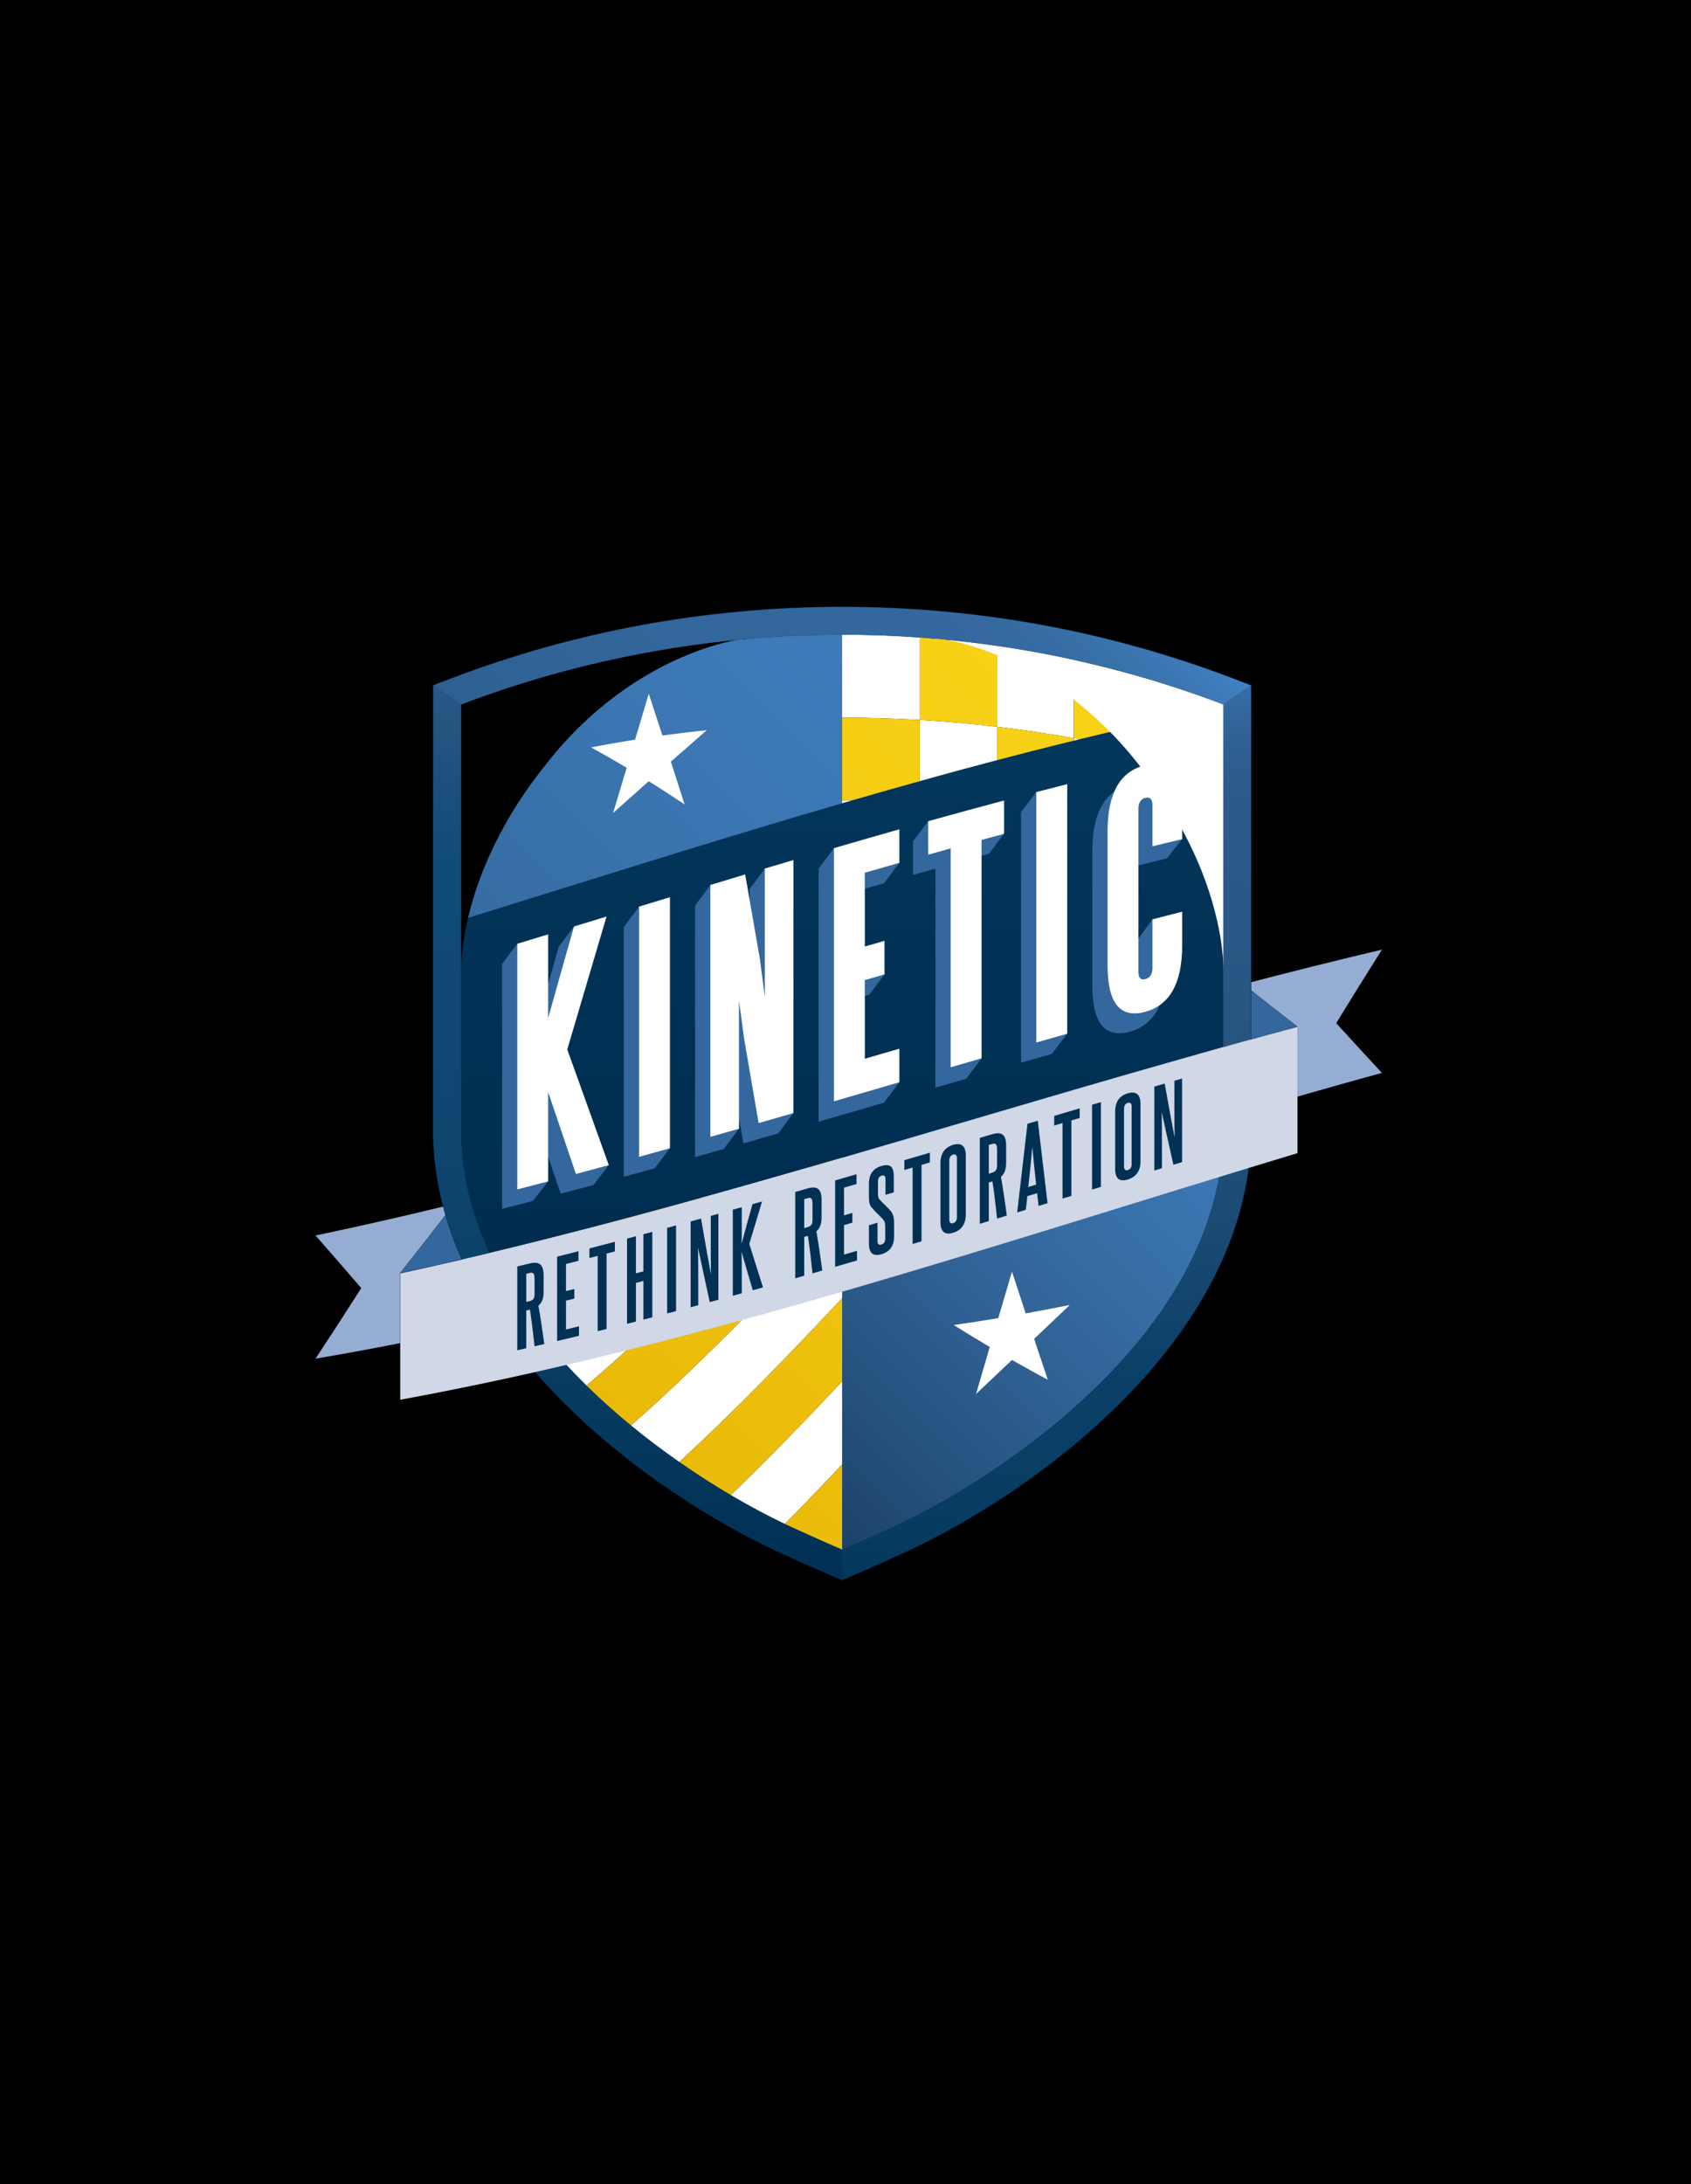 <?xml version="1.0" encoding="utf-8"?>
<!-- Generator: Adobe Illustrator 15.0.0, SVG Export Plug-In . SVG Version: 6.00 Build 0)  -->
<!DOCTYPE svg PUBLIC "-//W3C//DTD SVG 1.1//EN" "http://www.w3.org/Graphics/SVG/1.1/DTD/svg11.dtd">
<svg version="1.1" id="Your_Design" xmlns="http://www.w3.org/2000/svg" xmlns:xlink="http://www.w3.org/1999/xlink" x="0px"
	 y="0px" width="311.811px" height="402.52px" viewBox="0 0 311.811 402.52" enable-background="new 0 0 311.811 402.52"
	 xml:space="preserve">
<rect width="311.812" height="402.52"/>
<g>
	<g>
		<path fill="#95ADD2" d="M254.816,197.719c-2.809-3.013-5.619-6.071-8.428-9.169c2.809-4.58,5.619-9.095,8.428-13.535
			c-8.506,1.996-17.024,4.129-25.547,6.367c3.321,2.632,6.645,5.239,9.962,7.806c0,4.304,0,8.605,0,12.906
			C244.434,200.604,249.625,199.143,254.816,197.719z"/>
		<path fill="#34679D" d="M239.231,189.205c-4.773,1.281-9.554,2.592-14.332,3.925c0-5.076,0-10.158,0-15.233
			C229.678,181.725,234.458,185.501,239.231,189.205z"/>
		<path fill="#95ADD2" d="M58.184,250.385c2.807-4.256,5.618-8.594,8.428-13.004c-2.81-3.268-5.621-6.498-8.428-9.697
			c8.506-1.779,17.022-3.73,25.545-5.812c-3.321,4.313-6.643,8.569-9.962,12.747c0,4.301,0,8.605,0,12.906
			C68.568,248.551,63.374,249.508,58.184,250.385z"/>
		<path fill="#34679D" d="M73.767,234.637c4.775-1.035,9.554-2.119,14.334-3.248c0-5.081,0-10.162,0-15.237
			C83.32,222.448,78.542,228.62,73.767,234.637z"/>
	</g>
	<path fill="#003053" stroke="#003053" stroke-width="0.142" stroke-miterlimit="10" d="M153.29,290.286
		c0,0-3.878-1.641-9.662-4.303c-23.978-11.035-64.386-40.06-63.728-78.834v-80.836l3.284-1.253
		c22.979-8.754,47.238-13.194,72.101-13.194c24.864,0,49.121,4.439,72.098,13.194l3.286,1.253v80.924
		c0.656,38.687-39.746,67.711-63.729,78.746c-5.785,2.662-9.661,4.303-9.661,4.303l-1.993,0.849L153.29,290.286z M155.284,116.969
		c-23.89,0-47.78,4.287-70.279,12.862c0,21.303,0,42.607,0,63.913c0,0.212,0,0.493,0,0.746c0,3.583,0,10.672,0,12.745
		c-0.643,37.742,41.403,65.21,60.756,74.114c5.701,2.619,9.523,4.242,9.523,4.242s3.822-1.623,9.522-4.242
		c19.355-8.904,61.398-36.374,60.759-74.114c0-2.073,0-9.159,0-12.745c0-0.253,0-0.534,0-0.746c0-21.305,0-42.61,0-63.913
		C203.064,121.256,179.176,116.969,155.284,116.969z"/>
	<linearGradient id="SVGID_1_" gradientUnits="userSpaceOnUse" x1="136.458" y1="266.765" x2="217.148" y2="186.075">
		<stop  offset="0" style="stop-color:#1C426A"/>
		<stop  offset="0.288" style="stop-color:#2A5887"/>
		<stop  offset="0.611" style="stop-color:#366CA3"/>
		<stop  offset="0.859" style="stop-color:#3C77B4"/>
		<stop  offset="1" style="stop-color:#3E7BBA"/>
	</linearGradient>
	<path fill="url(#SVGID_1_)" d="M155.284,193.371c0,30.317,0,61.905,0,92.22c0,0,3.822-1.623,9.522-4.242
		c19.327-8.896,61.279-36.3,60.755-73.958c0-2.875,0-9.88,0-12.901C203.064,193.745,179.176,193.371,155.284,193.371z"/>
	<linearGradient id="SVGID_2_" gradientUnits="userSpaceOnUse" x1="86.131" y1="195.616" x2="160.031" y2="121.716">
		<stop  offset="0" style="stop-color:#34679D"/>
		<stop  offset="0.172" style="stop-color:#366CA3"/>
		<stop  offset="0.699" style="stop-color:#3C77B4"/>
		<stop  offset="1" style="stop-color:#3E7BBA"/>
	</linearGradient>
	<path fill="url(#SVGID_2_)" d="M85.005,194.489c22.499-0.744,46.389-1.118,70.279-1.118c0-25.468,0-50.935,0-76.402
		c-23.89,0-47.78,4.287-70.279,12.862C85.005,151.384,85.005,172.937,85.005,194.489z"/>
	<path fill="#FFFFFF" d="M155.284,178.092c4.78,0,9.558,0.045,14.324,0.137c0,5.062,0,10.125,0,15.189
		c-4.767-0.031-9.544-0.048-14.324-0.048C155.284,188.278,155.284,183.184,155.284,178.092z M183.861,193.551
		c4.732,0.059,9.446,0.137,14.125,0.224c0-4.81,0-9.624,0-14.436c-4.679-0.277-9.393-0.509-14.125-0.695
		C183.861,183.615,183.861,188.583,183.861,193.551z M211.91,194.088c4.601,0.119,9.152,0.253,13.655,0.401c0-4.31,0-8.619,0-12.934
		c-4.503-0.458-9.055-0.878-13.655-1.244C211.91,184.899,211.91,189.497,211.91,194.088z M169.608,178.229
		c4.768,0.094,9.523,0.231,14.26,0.417c0-4.971,0-9.938,0-14.907c-4.736-0.31-9.492-0.543-14.26-0.698
		C169.608,168.103,169.608,173.167,169.608,178.229z M197.986,179.339c4.675,0.277,9.321,0.601,13.924,0.973
		c0-4.594,0-9.188,0-13.781c-4.603-0.62-9.249-1.162-13.924-1.629C197.986,169.713,197.986,174.524,197.986,179.339z
		 M155.284,162.81c4.78,0,9.558,0.08,14.324,0.235c0-5.063,0-10.124,0-15.19c-4.767-0.217-9.544-0.326-14.324-0.326
		C155.284,152.622,155.284,157.714,155.284,162.81z M183.861,163.743c4.732,0.31,9.446,0.695,14.125,1.162c0-4.812,0-9.623,0-14.438
		c-4.679-0.649-9.393-1.194-14.125-1.632C183.861,153.804,183.861,158.773,183.861,163.743z M211.91,166.534
		c4.601,0.622,9.152,1.318,13.655,2.094c0-4.313,0-8.622,0-12.934c-4.503-1.09-9.055-2.066-13.655-2.938
		C211.91,157.349,211.91,161.939,211.91,166.534z M169.608,147.855c4.768,0.22,9.523,0.547,14.26,0.983c0-4.968,0-9.938,0-14.907
		c-4.736-0.562-9.492-0.981-14.26-1.262C169.608,137.731,169.608,142.794,169.608,147.855z M197.986,150.468
		c4.675,0.653,9.321,1.417,13.924,2.289c0-4.593,0-9.187,0-13.78c-4.603-1.121-9.249-2.104-13.924-2.946
		C197.986,140.842,197.986,145.657,197.986,150.468z M155.284,132.25c4.78,0,9.558,0.145,14.324,0.423c0-5.064,0-10.125,0-15.188
		c-4.767-0.343-9.544-0.516-14.324-0.516C155.284,122.062,155.284,127.156,155.284,132.25z M183.861,133.934
		c4.732,0.563,9.446,1.26,14.125,2.101c0-4.808,0-9.623,0-14.434c-4.679-1.032-9.393-1.887-14.125-2.572
		C183.861,123.998,183.861,128.964,183.861,133.934z M211.91,138.98c4.601,1.121,9.152,2.381,13.655,3.785c0-4.312,0-8.62,0-12.934
		c-4.503-1.716-9.055-3.258-13.655-4.629C211.91,129.792,211.91,134.388,211.91,138.98z"/>
	<path fill="#FFFFFF" d="M112.48,193.778c-4.679,0.09-9.331,0.194-13.936,0.313c-4.56,4.669-9.079,9.105-13.54,13.218
		c-0.013,0.766,0.016,1.519,0.039,2.272c0.015,0.458,0.015,0.924,0.039,1.374c0.059,1.006,0.147,2.006,0.263,2.996
		c0.039,0.328,0.09,0.65,0.136,0.977c0.111,0.803,0.227,1.601,0.372,2.386c0.033,0.177,0.065,0.347,0.098,0.519
		c0.09,0.456,0.203,0.898,0.302,1.355C94.828,211.77,103.596,203.089,112.48,193.778z"/>
	<path fill="#FFFFFF" d="M140.909,193.419c-4.777,0.031-9.538,0.076-14.277,0.132c-12.567,13.344-24.972,25.904-37.012,35.928
		c1.397,3.225,3.065,6.332,4.953,9.322C109.632,226.427,125.209,210.187,140.909,193.419z"/>
	<path fill="#FFFFFF" d="M155.284,208.65c0-5.096,0-10.188,0-15.279c-0.013,0-0.029,0-0.039,0
		c-18.357,19.568-36.708,39.342-54.429,54.024c2.301,2.788,4.767,5.441,7.325,7.954C123.583,242.244,139.434,225.545,155.284,208.65
		z"/>
	<path fill="#FFFFFF" d="M155.284,239.25c0-5.102,0-10.197,0-15.299c-13.057,13.915-26.108,27.456-38.939,38.746
		c2.962,2.432,5.956,4.685,8.903,6.736C135.19,260.302,145.237,249.958,155.284,239.25z"/>
	<path fill="#FFFFFF" d="M155.284,269.872c0-5.102,0-10.204,0-15.306c-6.858,7.312-13.712,14.385-20.538,20.962
		c3.613,2.129,6.965,3.895,9.881,5.281c0.035,0.016,0.07,0.031,0.104,0.046C148.243,277.296,151.766,273.622,155.284,269.872z"/>
	<linearGradient id="SVGID_3_" gradientUnits="userSpaceOnUse" x1="106.488" y1="253.697" x2="223.446" y2="136.739">
		<stop  offset="0" style="stop-color:#EABA09"/>
		<stop  offset="0.484" style="stop-color:#F2C911"/>
		<stop  offset="1" style="stop-color:#F8D418"/>
	</linearGradient>
	<path fill="url(#SVGID_3_)" d="M169.608,178.229c4.768,0.094,9.523,0.231,14.26,0.417c0,4.968,0,9.938,0,14.904
		c-4.736-0.059-9.492-0.104-14.26-0.132C169.608,188.351,169.608,183.292,169.608,178.229z M197.986,193.774
		c4.675,0.09,9.321,0.194,13.924,0.313c0-4.591,0-9.188,0-13.776c-4.603-0.372-9.249-0.695-13.924-0.973
		C197.986,184.15,197.986,188.965,197.986,193.774z M155.284,178.092c4.78,0,9.558,0.045,14.324,0.137c0-5.063,0-10.127,0-15.188
		c-4.767-0.155-9.544-0.235-14.324-0.235C155.284,167.903,155.284,172.997,155.284,178.092z M183.861,178.644
		c4.732,0.187,9.446,0.418,14.125,0.695c0-4.814,0-9.626,0-14.437c-4.679-0.467-9.393-0.855-14.125-1.162
		C183.861,168.706,183.861,173.677,183.861,178.644z M211.91,180.312c4.601,0.366,9.152,0.785,13.655,1.244
		c0-4.309,0-8.619,0-12.929c-4.503-0.778-9.055-1.475-13.655-2.095C211.91,171.123,211.91,175.718,211.91,180.312z M169.608,163.045
		c4.768,0.151,9.523,0.388,14.26,0.698c0-4.968,0-9.939,0-14.905c-4.736-0.436-9.492-0.763-14.26-0.983
		C169.608,152.919,169.608,157.982,169.608,163.045z M197.986,164.905c4.675,0.465,9.321,1.009,13.924,1.629
		c0-4.595,0-9.186,0-13.778c-4.603-0.872-9.249-1.635-13.924-2.289C197.986,155.283,197.986,160.094,197.986,164.905z
		 M155.284,147.529c4.78,0,9.558,0.109,14.324,0.326c0-5.061,0-10.124,0-15.186c-4.767-0.281-9.544-0.421-14.324-0.421
		C155.284,137.341,155.284,142.435,155.284,147.529z M183.861,148.836c4.732,0.438,9.446,0.982,14.125,1.632
		c0-4.811,0-9.625,0-14.437c-4.679-0.837-9.393-1.541-14.125-2.1C183.861,138.897,183.861,143.865,183.861,148.836z M211.91,152.756
		c4.601,0.872,9.152,1.847,13.655,2.938c0-4.312,0-8.621,0-12.932c-4.503-1.404-9.055-2.664-13.655-3.785
		C211.91,143.569,211.91,148.164,211.91,152.756z M169.608,132.672c4.768,0.281,9.523,0.698,14.26,1.261c0-4.969,0-9.936,0-14.905
		c-4.736-0.686-9.492-1.201-14.26-1.544C169.608,122.547,169.608,127.608,169.608,132.672z M197.986,136.034
		c4.675,0.845,9.321,1.821,13.924,2.946c0-4.592,0-9.188,0-13.778c-4.603-1.373-9.249-2.574-13.924-3.602
		C197.986,126.412,197.986,131.226,197.986,136.034z M85.005,207.312c0,0,0,0,0-0.004c0-0.023,0-0.049,0-0.074
		C85.005,207.257,85.005,207.289,85.005,207.312z M98.544,194.091c-4.56,0.116-9.079,0.25-13.54,0.398c0,3.583,0,10.672,0,12.745
		c0,0.025,0,0.051,0,0.074C89.465,203.196,93.984,198.76,98.544,194.091z M126.632,193.551c-4.746,0.062-9.463,0.137-14.151,0.227
		c-8.885,9.311-17.652,17.992-26.227,25.41c0.089,0.395,0.171,0.803,0.269,1.199c0.1,0.42,0.222,0.83,0.33,1.245
		c0.731,2.687,1.663,5.303,2.768,7.847C101.66,219.455,114.065,206.895,126.632,193.551z M155.245,193.371
		c-4.785,0-9.563,0.017-14.336,0.048c-15.7,16.768-31.277,33.008-46.336,45.382c1.887,2.986,3.987,5.855,6.243,8.595
		C118.537,232.713,136.888,212.939,155.245,193.371z M155.284,223.951c0-5.1,0-10.202,0-15.301
		c-15.851,16.895-31.701,33.594-47.144,46.699c2.654,2.608,5.415,5.057,8.204,7.348
		C129.176,251.414,142.228,237.864,155.284,223.951z M155.284,254.566c0-5.104,0-10.213,0-15.316
		c-10.047,10.708-20.094,21.052-30.036,30.184c3.267,2.277,6.466,4.31,9.498,6.095C141.572,268.955,148.426,261.879,155.284,254.566
		z M144.731,280.855l0.003,0.007c0.343,0.161,0.695,0.333,1.026,0.486c5.701,2.619,9.523,4.242,9.523,4.242
		c0-4.813,0-10.899,0-15.719C151.766,273.622,148.243,277.296,144.731,280.855z"/>
	<linearGradient id="SVGID_4_" gradientUnits="userSpaceOnUse" x1="155.283" y1="328.111" x2="155.283" y2="59.953">
		<stop  offset="0" style="stop-color:#002141"/>
		<stop  offset="0.281" style="stop-color:#002B4C"/>
		<stop  offset="0.503" style="stop-color:#003053"/>
		<stop  offset="0.697" style="stop-color:#03365B"/>
		<stop  offset="0.853" style="stop-color:#05395E"/>
		<stop  offset="0.897" style="stop-color:#063A60"/>
		<stop  offset="0.942" style="stop-color:#093E65"/>
		<stop  offset="0.987" style="stop-color:#0D446D"/>
		<stop  offset="1" style="stop-color:#0E4670"/>
	</linearGradient>
	<path fill="url(#SVGID_4_)" d="M85.005,169.557c-0.02,0.005-0.039,0.01-0.056,0.015c0,20.653,0,41.304,0,61.952
		c0.095,0.216,0.197,0.426,0.294,0.642c1.673-0.395,3.346-0.827,5.023-1.23c45.061-10.84,90.306-25.463,135.349-37.968
		c0-20.887,0-41.776,0-62.663C178.818,139.726,131.802,155.041,85.005,169.557z"/>
	<g>
		<g>
			<path fill="#34679D" d="M112.25,214.722c-2.552-7.142-5.105-14.254-7.654-21.317c2.412-8.115,4.825-16.283,7.24-24.491
				c-2.003,0.612-4,1.221-6,1.833c-0.934,1.249-1.871,2.496-2.811,3.736c-0.646,2.308-1.299,4.609-1.952,6.91
				c0-3.068,0-6.128,0-9.192c-1.894,0.578-3.792,1.154-5.689,1.729c-0.934,1.235-1.871,2.473-2.801,3.705
				c0,15.042,0,30.088,0,45.131c1.893-0.477,3.79-0.96,5.683-1.449c0.937-1.194,1.874-2.396,2.808-3.601c0-1.518,0-3.035,0-4.553
				c0.773,2.27,1.542,4.547,2.314,6.824c2.017-0.528,4.036-1.066,6.053-1.605C110.38,217.163,111.316,215.944,112.25,214.722z"/>
			<path fill="#34679D" d="M123.526,211.611c0-15.423,0-30.839,0-46.262c-1.895,0.578-3.792,1.152-5.688,1.733
				c-0.94,1.257-1.875,2.51-2.811,3.764c0,15.341,0,30.685,0,46.027c1.896-0.518,3.793-1.038,5.689-1.563
				C121.654,214.079,122.591,212.848,123.526,211.611z"/>
			<path fill="#34679D" d="M128.171,166.867c0,15.455,0,30.911,0,46.369c1.761-0.496,3.522-0.992,5.283-1.49
				c0.937-1.244,1.874-2.492,2.807-3.735c0-0.676,0-1.351,0-2.026c0.274,1.576,0.545,3.152,0.813,4.729
				c2.141-0.609,4.282-1.224,6.424-1.839c0.933-1.251,1.873-2.502,2.809-3.753c0-15.542,0-31.08,0-46.622
				c-1.758,0.521-3.52,1.042-5.28,1.568c-0.935,1.26-1.874,2.523-2.809,3.783c0,0.653,0,1.309,0,1.962
				c-0.272-1.55-0.544-3.105-0.814-4.654c-2.143,0.641-4.282,1.283-6.419,1.932C130.044,164.349,129.109,165.608,128.171,166.867z"
				/>
			<path fill="#34679D" d="M150.953,160.078c0,15.547,0,31.095,0,46.644c4.024-1.167,8.044-2.341,12.063-3.513
				c0.94-1.256,1.877-2.51,2.815-3.767c0-2.056,0-4.117,0-6.174c-2.123,0.615-4.252,1.235-6.373,1.853c0-3.852,0-7.704,0-11.555
				c0.271-0.082,0.543-0.158,0.817-0.238c0.937-1.25,1.875-2.505,2.809-3.757c0-2.06,0-4.12,0-6.179
				c-1.209,0.35-2.415,0.699-3.626,1.048c0-3.553,0-7.103,0-10.655c1.185-0.343,2.375-0.684,3.558-1.023
				c0.94-1.253,1.877-2.5,2.815-3.75c0-2.06,0-4.115,0-6.176c-4.023,1.143-8.046,2.298-12.065,3.473
				C152.829,157.564,151.89,158.821,150.953,160.078z"/>
			<path fill="#34679D" d="M168.347,155.067c0,2.058,0,4.116,0,6.172c1.38-0.39,2.762-0.78,4.143-1.168c0,13.458,0,26.912,0,40.37
				c1.899-0.552,3.796-1.106,5.696-1.658c0.935-1.252,1.873-2.503,2.81-3.749c0-12.441,0-24.877,0-37.32
				c0.446-0.118,0.89-0.238,1.337-0.359c0.934-1.234,1.872-2.463,2.806-3.688c0-2.043,0-4.09,0-6.137
				c-4.656,1.239-9.319,2.51-13.981,3.808C170.219,152.582,169.284,153.823,168.347,155.067z"/>
			<path fill="#34679D" d="M188.281,149.623c0,15.41,0,30.818,0,46.229c1.897-0.545,3.793-1.093,5.692-1.639
				c0.937-1.239,1.873-2.476,2.812-3.711c0-15.328,0-30.656,0-45.982c-1.901,0.475-3.798,0.961-5.697,1.451
				C190.154,147.181,189.215,148.402,188.281,149.623z"/>
			<path fill="#34679D" d="M217.979,154.643c0-1.593,0-3.188,0-4.783c0.007-6.912-2.251-9.885-6.767-8.841
				c-2.664,0.617-4.539,2.246-5.68,4.818c-2.73,1.919-4.116,5.575-4.112,10.965c0,8.244,0,16.492,0,24.734
				c0,7.041,2.328,9.887,6.984,8.578c2.567-0.723,4.378-2.393,5.487-4.942c2.716-1.957,4.087-5.585,4.087-10.951
				c0-2.069,0-4.132,0-6.198c-1.825,0.462-3.651,0.93-5.476,1.407c-0.862,1.173-1.726,2.358-2.584,3.543c0-4.497,0-8.993,0-13.487
				c1.753-0.442,3.503-0.878,5.256-1.308C216.112,156.996,217.046,155.818,217.979,154.643z"/>
		</g>
		<g>
			<path fill="#FFFFFF" d="M95.385,219.197c0-15.09,0-30.18,0-45.269c1.898-0.574,3.796-1.15,5.689-1.729c0,5.135,0,10.272,0,15.41
				c1.588-5.6,3.176-11.222,4.762-16.864c1.999-0.612,3.997-1.221,6-1.833c-2.416,8.206-4.828,16.376-7.24,24.491
				c2.549,7.063,5.102,14.176,7.654,21.317c-2.017,0.549-4.034,1.094-6.055,1.634c-1.707-5.051-3.411-10.084-5.121-15.092
				c0,5.484,0,10.968,0,16.451C99.181,218.215,97.283,218.707,95.385,219.197z"/>
			<path fill="#FFFFFF" d="M117.838,213.192c0-15.372,0-30.743,0-46.11c1.895-0.581,3.793-1.158,5.688-1.733
				c0,15.423,0,30.839,0,46.262C121.631,212.143,119.733,212.669,117.838,213.192z"/>
			<path fill="#FFFFFF" d="M137.194,191.318c-0.309-2.321-0.62-4.639-0.934-6.959c0,7.886,0,15.767,0,23.651
				c-1.758,0.499-3.519,1.004-5.276,1.501c-0.001-15.473-0.001-30.95,0-46.421c2.137-0.649,4.276-1.291,6.419-1.932
				c0.914,5.232,1.831,10.476,2.745,15.723c0.292,2.269,0.586,4.539,0.878,6.812c0-7.876,0-15.749,0-23.625
				c1.761-0.526,3.522-1.048,5.28-1.568c0,15.542,0,31.079,0,46.622c-2.141,0.619-4.281,1.234-6.42,1.849
				C138.99,201.747,138.092,196.529,137.194,191.318z"/>
			<path fill="#FFFFFF" d="M159.459,180.619c0,4.833,0,9.665,0,14.502c2.121-0.617,4.25-1.237,6.373-1.853c0,2.057,0,4.118,0,6.174
				c-4.023,1.174-8.046,2.344-12.065,3.516c0-15.552,0-31.099,0-46.65c4.02-1.175,8.042-2.334,12.065-3.473c0,2.061,0,4.116,0,6.176
				c-2.123,0.604-4.252,1.214-6.373,1.825c0,4.535,0,9.069,0,13.604c1.211-0.349,2.417-0.698,3.626-1.048c0,2.06,0,4.12,0,6.179
				C161.876,179.92,160.67,180.27,159.459,180.619z"/>
			<path fill="#FFFFFF" d="M171.156,151.338c4.662-1.297,9.325-2.569,13.981-3.808c0,2.047,0,4.093,0,6.137
				c-1.379,0.369-2.76,0.744-4.143,1.12c0,13.416,0,26.834,0,40.248c-1.899,0.549-3.796,1.104-5.697,1.653
				c0-13.444,0-26.891,0-40.337c-1.379,0.383-2.76,0.77-4.142,1.159C171.156,155.452,171.156,153.395,171.156,151.338z"/>
			<path fill="#FFFFFF" d="M191.088,192.125c0-15.38,0-30.768,0-46.154c1.899-0.49,3.796-0.976,5.697-1.451
				c0,15.326,0,30.654,0,45.982C194.884,191.044,192.987,191.583,191.088,192.125z"/>
			<path fill="#FFFFFF" d="M212.504,169.429c1.824-0.477,3.65-0.945,5.476-1.407c0,2.066,0,4.129,0,6.198
				c0.007,6.923-2.251,10.987-6.767,12.236c-4.656,1.294-6.985-1.559-6.985-8.58c0-8.229,0-16.455,0-24.682
				c0-7.016,2.329-11.097,6.985-12.177c4.513-1.042,6.773,1.926,6.767,8.841c0,1.595,0,3.19,0,4.783
				c-1.825,0.436-3.651,0.878-5.476,1.325c0-2.51,0-5.026,0-7.54c-0.002-1.132-0.433-1.596-1.291-1.389
				c-0.863,0.204-1.299,0.873-1.293,2.009c0,10.014,0,20.025,0,30.042c-0.006,1.131,0.43,1.58,1.293,1.345
				c0.858-0.231,1.291-0.917,1.291-2.043C212.504,175.406,212.504,172.414,212.504,169.429z"/>
		</g>
	</g>
	<path fill="#FFFFFF" d="M119.627,127.843c0.839,2.548,1.678,5.117,2.515,7.705c2.724-0.377,5.454-0.705,8.191-0.989
		c-2.215,1.924-4.423,3.862-6.629,5.804c0.844,2.608,1.688,5.236,2.533,7.876c-2.209-1.466-4.413-2.896-6.61-4.266
		c-2.203,1.952-4.394,3.899-6.58,5.846c0.835-2.763,1.671-5.542,2.507-8.333c-2.189-1.306-4.374-2.558-6.55-3.747
		c2.688-0.527,5.391-1.005,8.104-1.439C117.946,133.491,118.785,130.671,119.627,127.843z"/>
	<path fill="#FFFFFF" d="M186.604,234.349c0.843,2.579,1.687,5.145,2.526,7.688c2.725-0.484,5.432-1.004,8.133-1.545
		c-2.182,2.079-4.374,4.161-6.572,6.249c0.839,2.524,1.673,5.034,2.514,7.526c-2.197-1.165-4.398-2.384-6.601-3.641
		c-2.206,2.089-4.416,4.182-6.631,6.268c0.844-2.898,1.688-5.781,2.533-8.657c-2.215-1.312-4.431-2.665-6.65-4.05
		c2.748-0.397,5.486-0.821,8.219-1.271C184.919,240.048,185.758,237.191,186.604,234.349z"/>
	<defs>
		<filter id="Adobe_OpacityMaskFilter" filterUnits="userSpaceOnUse" x="172.283" y="117.683" width="53.332" height="61.529">
			<feFlood  style="flood-color:white;flood-opacity:1" result="back"/>
			<feBlend  in="SourceGraphic" in2="back" mode="normal"/>
		</filter>
	</defs>
	<mask maskUnits="userSpaceOnUse" x="172.283" y="117.683" width="53.332" height="61.529" id="SVGID_5_">
		<g filter="url(#Adobe_OpacityMaskFilter)">
			<defs>
				<filter id="Adobe_OpacityMaskFilter_1_" filterUnits="userSpaceOnUse" x="172.283" y="117.683" width="53.332" height="61.529">
					<feFlood  style="flood-color:white;flood-opacity:1" result="back"/>
					<feBlend  in="SourceGraphic" in2="back" mode="normal"/>
				</filter>
			</defs>
			<mask maskUnits="userSpaceOnUse" x="172.283" y="117.683" width="53.332" height="61.529" id="SVGID_5_">
				<g filter="url(#Adobe_OpacityMaskFilter_1_)">
				</g>
			</mask>
			<linearGradient id="SVGID_6_" gradientUnits="userSpaceOnUse" x1="196.908" y1="150.505" x2="221.585" y2="125.829">
				<stop  offset="0.337" style="stop-color:#000000"/>
				<stop  offset="0.43" style="stop-color:#060606"/>
				<stop  offset="0.551" style="stop-color:#161616"/>
				<stop  offset="0.685" style="stop-color:#303030"/>
				<stop  offset="0.831" style="stop-color:#555555"/>
				<stop  offset="0.984" style="stop-color:#848484"/>
				<stop  offset="1" style="stop-color:#8A8A8A"/>
			</linearGradient>
			<path mask="url(#SVGID_5_)" fill="url(#SVGID_6_)" d="M209.786,140.671c16.616,20.559,15.785,38.353,15.829,38.541
				c0-16.451,0-32.902,0-49.354c-17.172-6.541-35.154-10.585-53.332-12.136C172.275,117.331,193.116,119.497,209.786,140.671z"/>
		</g>
	</mask>
	<linearGradient id="SVGID_7_" gradientUnits="userSpaceOnUse" x1="196.908" y1="150.505" x2="221.585" y2="125.829">
		<stop  offset="0.337" style="stop-color:#FFFFFF"/>
		<stop  offset="1" style="stop-color:#FFFFFF"/>
	</linearGradient>
	<path fill="url(#SVGID_7_)" d="M209.786,140.671c16.616,20.559,15.785,38.353,15.829,38.541c0-16.451,0-32.902,0-49.354
		c-17.172-6.541-35.154-10.585-53.332-12.136C172.275,117.331,193.116,119.497,209.786,140.671z"/>
	<defs>
		<filter id="Adobe_OpacityMaskFilter_2_" filterUnits="userSpaceOnUse" x="85.008" y="117.654" width="53.329" height="61.528">
			<feFlood  style="flood-color:white;flood-opacity:1" result="back"/>
			<feBlend  in="SourceGraphic" in2="back" mode="normal"/>
		</filter>
	</defs>
	<mask maskUnits="userSpaceOnUse" x="85.008" y="117.654" width="53.329" height="61.528" id="SVGID_8_">
		<g filter="url(#Adobe_OpacityMaskFilter_2_)">
			<defs>
				<filter id="Adobe_OpacityMaskFilter_3_" filterUnits="userSpaceOnUse" x="85.008" y="117.654" width="53.329" height="61.528">
					<feFlood  style="flood-color:white;flood-opacity:1" result="back"/>
					<feBlend  in="SourceGraphic" in2="back" mode="normal"/>
				</filter>
			</defs>
			<mask maskUnits="userSpaceOnUse" x="85.008" y="117.654" width="53.329" height="61.528" id="SVGID_8_">
				<g filter="url(#Adobe_OpacityMaskFilter_3_)">
				</g>
			</mask>

				<linearGradient id="SVGID_9_" gradientUnits="userSpaceOnUse" x1="-353.811" y1="150.477" x2="-329.135" y2="125.802" gradientTransform="matrix(-1 0 0 1 -240.098 0)">
				<stop  offset="0.337" style="stop-color:#000000"/>
				<stop  offset="0.455" style="stop-color:#060606"/>
				<stop  offset="0.606" style="stop-color:#161616"/>
				<stop  offset="0.776" style="stop-color:#303030"/>
				<stop  offset="0.959" style="stop-color:#555555"/>
				<stop  offset="1" style="stop-color:#5E5E5E"/>
			</linearGradient>
			<path mask="url(#SVGID_8_)" fill="url(#SVGID_9_)" d="M100.836,140.645c-16.618,20.562-15.777,38.342-15.828,38.538
				c0-16.451,0-32.899,0-49.352c17.173-6.54,35.154-10.586,53.329-12.138C138.35,117.305,117.509,119.469,100.836,140.645z"/>
		</g>
	</mask>

		<linearGradient id="SVGID_10_" gradientUnits="userSpaceOnUse" x1="-353.811" y1="150.477" x2="-329.135" y2="125.802" gradientTransform="matrix(-1 0 0 1 -240.098 0)">
		<stop  offset="0.337" style="stop-color:#000000"/>
		<stop  offset="1" style="stop-color:#000000"/>
	</linearGradient>
	<path fill="url(#SVGID_10_)" d="M100.836,140.645c-16.618,20.562-15.777,38.342-15.828,38.538c0-16.451,0-32.899,0-49.352
		c17.173-6.54,35.154-10.586,53.329-12.138C138.35,117.305,117.509,119.469,100.836,140.645z"/>
	<linearGradient id="SVGID_11_" gradientUnits="userSpaceOnUse" x1="192.98" y1="291.135" x2="192.98" y2="126.314">
		<stop  offset="0" style="stop-color:#04375C"/>
		<stop  offset="0.053" style="stop-color:#073B61"/>
		<stop  offset="0.128" style="stop-color:#093E65"/>
		<stop  offset="0.221" style="stop-color:#0A3F67"/>
		<stop  offset="0.391" style="stop-color:#1B4A73"/>
		<stop  offset="0.577" style="stop-color:#26537F"/>
		<stop  offset="0.737" style="stop-color:#2B5886"/>
		<stop  offset="0.853" style="stop-color:#2C5A8A"/>
		<stop  offset="0.896" style="stop-color:#2D5C8C"/>
		<stop  offset="0.94" style="stop-color:#306194"/>
		<stop  offset="0.983" style="stop-color:#356AA0"/>
		<stop  offset="1" style="stop-color:#376EA6"/>
	</linearGradient>
	<path fill="url(#SVGID_11_)" d="M230.668,126.313v80.924c0.656,38.687-39.746,67.711-63.729,78.746
		c-5.785,2.662-9.661,4.303-9.661,4.303l-1.993,0.849v-5.544c0,0,3.822-1.623,9.522-4.242c19.355-8.904,61.398-36.374,60.759-74.114
		c0-2.073,0-9.159,0-12.745c0-0.253,0-0.534,0-0.746c0-21.305,0-42.61,0-63.913L230.668,126.313z"/>
	<linearGradient id="SVGID_12_" gradientUnits="userSpaceOnUse" x1="117.588" y1="291.135" x2="117.588" y2="126.314">
		<stop  offset="0" style="stop-color:#003053"/>
		<stop  offset="0.267" style="stop-color:#093E65"/>
		<stop  offset="0.405" style="stop-color:#0C436C"/>
		<stop  offset="0.592" style="stop-color:#0F4873"/>
		<stop  offset="0.742" style="stop-color:#104A76"/>
		<stop  offset="0.797" style="stop-color:#114B77"/>
		<stop  offset="0.853" style="stop-color:#174E7A"/>
		<stop  offset="0.909" style="stop-color:#20517E"/>
		<stop  offset="0.964" style="stop-color:#275582"/>
		<stop  offset="1" style="stop-color:#2A5785"/>
	</linearGradient>
	<path fill="url(#SVGID_12_)" d="M85.005,129.831c0,21.303,0,42.607,0,63.913c0,0.212,0,0.493,0,0.746c0,3.583,0,10.672,0,12.745
		c-0.643,37.742,41.403,65.21,60.756,74.114c5.701,2.619,9.523,4.242,9.523,4.242v5.544l-1.994-0.849c0,0-3.878-1.641-9.662-4.303
		c-23.978-11.035-64.386-40.06-63.728-78.834v-80.836L85.005,129.831z"/>
	<linearGradient id="SVGID_13_" gradientUnits="userSpaceOnUse" x1="117.592" y1="164.005" x2="192.976" y2="88.621">
		<stop  offset="0" style="stop-color:#2F6092"/>
		<stop  offset="0.059" style="stop-color:#306194"/>
		<stop  offset="0.343" style="stop-color:#33669A"/>
		<stop  offset="0.656" style="stop-color:#34679D"/>
		<stop  offset="0.742" style="stop-color:#35699F"/>
		<stop  offset="0.829" style="stop-color:#376EA6"/>
		<stop  offset="0.915" style="stop-color:#3C76B2"/>
		<stop  offset="1" style="stop-color:#4182C3"/>
	</linearGradient>
	<path fill="url(#SVGID_13_)" d="M79.9,126.313l3.284-1.253c22.979-8.754,47.238-13.194,72.101-13.194
		c24.864,0,49.121,4.439,72.098,13.194l3.286,1.253l-5.103,3.518c-22.501-8.575-46.39-12.862-70.281-12.862
		c-23.89,0-47.78,4.287-70.279,12.862L79.9,126.313z"/>
	<path fill="#D0D7E7" d="M239.248,212.509c-55.029,16.607-110.419,35.402-165.449,45.446c0-7.759,0-15.518,0-23.279
		c55.03-11.913,110.42-30.701,165.449-45.443C239.248,196.988,239.248,204.75,239.248,212.509z"/>
	<g>
		<path fill="#003053" d="M98.567,248.11c-0.25-2.276-0.498-4.53-0.852-6.763c-0.222,0.055-0.452,0.107-0.676,0.161
			c0,2.321,0,4.635,0,6.954c-0.552,0.124-1.1,0.254-1.655,0.375c0-5.145,0-10.295,0-15.442c0.762-0.183,1.52-0.368,2.275-0.552
			c1.707-0.414,2.576,0.121,2.576,2.158c0,1.044,0,2.092,0,3.14c0.003,1.175-0.301,1.926-0.957,2.478
			c0.424,2.349,0.764,4.756,1.087,7.07C99.767,247.83,99.168,247.973,98.567,248.11z M98.567,235.769
			c0-0.943-0.121-1.372-0.908-1.175c-0.206,0.051-0.415,0.102-0.62,0.148c0,1.731,0,3.461,0,5.187c0.209-0.05,0.426-0.1,0.636-0.148
			c0.625-0.151,0.892-0.528,0.892-1.214C98.567,237.633,98.567,236.701,98.567,235.769z"/>
		<path fill="#003053" d="M102.73,247.135c0-5.184,0-10.367,0-15.551c1.312-0.33,2.627-0.662,3.943-0.997c0,0.588,0,1.181,0,1.765
			c-0.772,0.193-1.539,0.392-2.308,0.584c0,1.661,0,3.328,0,4.992c0.514-0.132,1.028-0.256,1.542-0.383c0,0.59,0,1.176,0,1.762
			c-0.514,0.126-1.028,0.255-1.542,0.386c0,1.772,0,3.538,0,5.311c0.798-0.192,1.6-0.386,2.397-0.579c0,0.579,0,1.16,0,1.744
			C105.418,246.494,104.07,246.816,102.73,247.135z"/>
		<path fill="#003053" d="M110.21,245.326c0-4.629,0-9.256,0-13.883c-0.506,0.131-1.015,0.264-1.524,0.393c0-0.588,0-1.176,0-1.767
			c1.563-0.399,3.127-0.808,4.691-1.221c0,0.595,0,1.188,0,1.776c-0.506,0.133-1.022,0.269-1.529,0.395c0,4.635,0,9.267,0,13.898
			C111.304,245.052,110.759,245.188,110.21,245.326z"/>
		<path fill="#003053" d="M118.642,243.191c0-2.377,0-4.753,0-7.133c-0.457,0.127-0.921,0.244-1.383,0.366c0,2.374,0,4.749,0,7.124
			c-0.545,0.142-1.092,0.281-1.637,0.416c0-5.235,0-10.471,0-15.709c0.545-0.146,1.092-0.283,1.637-0.429c0,2.282,0,4.562,0,6.839
			c0.462-0.121,0.926-0.242,1.383-0.366c0-2.281,0-4.564,0-6.845c0.55-0.146,1.098-0.294,1.64-0.439c0,5.254,0,10.503,0,15.752
			C119.74,242.912,119.191,243.051,118.642,243.191z"/>
		<path fill="#003053" d="M123.021,242.056c0-5.261,0-10.521,0-15.777c0.545-0.148,1.09-0.296,1.637-0.448
			c0,5.268,0,10.533,0,15.791C124.112,241.765,123.567,241.91,123.021,242.056z"/>
		<path fill="#003053" d="M130.872,239.96c-1.1-5.161-1.655-7.589-2.158-10.03c0.039,2.164,0.039,4.326,0.039,6.508
			c0,1.365,0,2.729,0,4.094c-0.468,0.127-0.935,0.253-1.403,0.377c0-5.271,0-10.541,0-15.812c0.64-0.178,1.278-0.353,1.916-0.53
			c0.964,5.602,1.387,7.907,1.834,10.254c-0.04-1.802-0.034-3.589-0.034-5.364c0-1.797,0-3.593,0-5.386
			c0.468-0.127,0.935-0.26,1.403-0.385c0,5.274,0,10.556,0,15.838C131.936,239.67,131.404,239.818,130.872,239.96z"/>
		<path fill="#003053" d="M138.807,237.774c-0.728-2.397-1.387-4.764-2.066-7.098c0.039,1.26,0.036,2.612,0.036,4.331
			c0,1.11,0,2.223,0,3.336c-0.551,0.152-1.103,0.304-1.653,0.455c0-5.287,0-10.576,0-15.861c0.55-0.153,1.105-0.304,1.653-0.463
			c0,1.092,0,2.184,0,3.275c0.003,1.56,0.003,2.506-0.036,3.48c0.662-2.461,1.316-4.883,2.014-7.314
			c0.587-0.166,1.175-0.33,1.761-0.496c-0.787,2.607-1.568,5.216-2.35,7.82c0.84,2.667,1.682,5.342,2.524,8.014
			C140.061,237.432,139.436,237.604,138.807,237.774z"/>
		<path fill="#003053" d="M149.823,234.66c-0.245-2.325-0.499-4.631-0.851-6.904c-0.224,0.063-0.452,0.127-0.677,0.19
			c0,2.385,0,4.767,0,7.153c-0.552,0.16-1.104,0.313-1.657,0.477c0-5.305,0-10.602,0-15.909c0.76-0.216,1.517-0.435,2.277-0.653
			c1.71-0.492,2.578,0.033,2.578,2.122c0,1.074,0,2.145,0,3.226c0,1.201-0.3,1.984-0.953,2.573c0.418,2.396,0.761,4.846,1.081,7.208
			C151.024,234.316,150.421,234.49,149.823,234.66z M149.823,221.984c-0.003-0.963-0.124-1.396-0.907-1.175
			c-0.209,0.062-0.418,0.124-0.62,0.187c0,1.775,0,3.551,0,5.333c0.215-0.065,0.426-0.129,0.642-0.189
			c0.621-0.175,0.886-0.581,0.886-1.276C149.823,223.904,149.823,222.941,149.823,221.984z"/>
		<path fill="#003053" d="M153.991,233.461c0-5.306,0-10.608,0-15.917c1.319-0.378,2.631-0.766,3.948-1.152c0,0.604,0,1.206,0,1.81
			c-0.771,0.217-1.539,0.444-2.31,0.666c0,1.701,0,3.404,0,5.108c0.515-0.153,1.03-0.302,1.546-0.454c0,0.598,0,1.198,0,1.799
			c-0.516,0.153-1.031,0.302-1.546,0.45c0,1.812,0,3.62,0,5.435c0.8-0.231,1.6-0.465,2.402-0.698c0,0.591,0,1.184,0,1.777
			C156.682,232.674,155.336,233.068,153.991,233.461z"/>
		<path fill="#003053" d="M163.226,226.042c0.003-0.686-0.122-1.028-0.516-1.456c-0.656-0.708-1.328-1.25-2.047-2.138
			c-0.354-0.44-0.438-1.095-0.438-1.89c0-0.791,0-1.584,0-2.377c0-1.779,0.766-2.85,2.328-3.31c1.641-0.481,2.261,0.187,2.258,1.96
			c0,0.971,0,1.938,0,2.903c-0.513,0.15-1.019,0.297-1.531,0.45c0-0.959,0-1.919,0-2.879c0.004-0.502-0.194-0.793-0.688-0.646
			c-0.479,0.141-0.697,0.464-0.697,1.032c0,0.783,0,1.573,0,2.356c0,0.434,0.056,0.739,0.286,1.002
			c0.654,0.731,1.42,1.367,2.066,2.135c0.494,0.613,0.616,1.265,0.616,2.352c0,0.756,0,1.518,0,2.277
			c0.007,1.686-0.669,2.826-2.31,3.316c-1.617,0.477-2.335-0.267-2.328-1.945c0-1.13,0-2.253,0-3.385
			c0.525-0.154,1.053-0.308,1.584-0.467c0,1.131,0,2.255,0,3.381c-0.006,0.525,0.228,0.792,0.69,0.65
			c0.496-0.147,0.729-0.504,0.727-1.07C163.226,227.543,163.226,226.793,163.226,226.042z"/>
		<path fill="#003053" d="M168.283,229.25c0-4.697,0-9.393,0-14.092c-0.508,0.149-1.017,0.301-1.527,0.451c0-0.601,0-1.196,0-1.8
			c1.566-0.458,3.134-0.922,4.702-1.382c0,0.599,0,1.197,0,1.798c-0.513,0.148-1.025,0.299-1.536,0.45c0,4.694,0,9.39,0,14.09
			C169.375,228.924,168.832,229.087,168.283,229.25z"/>
		<path fill="#003053" d="M173.413,214.374c0-1.765,0.766-2.919,2.329-3.39c1.583-0.463,2.347,0.248,2.344,2.002
			c0,3.6,0,7.203,0,10.803c0,1.746-0.761,2.927-2.344,3.401c-1.563,0.476-2.329-0.241-2.329-1.997
			C173.413,221.586,173.413,217.979,173.413,214.374z M176.452,213.469c0-0.588-0.233-0.828-0.71-0.686
			c-0.447,0.127-0.695,0.506-0.695,1.106c0,3.606,0,7.21,0,10.813c0,0.617,0.248,0.853,0.695,0.713
			c0.477-0.143,0.71-0.52,0.71-1.141C176.452,220.676,176.452,217.072,176.452,213.469z"/>
		<path fill="#003053" d="M183.854,224.562c-0.246-2.306-0.497-4.592-0.854-6.851c-0.222,0.067-0.452,0.137-0.672,0.206
			c0,2.373,0,4.742,0,7.11c-0.554,0.168-1.104,0.333-1.655,0.503c0-5.28,0-10.553,0-15.83c0.754-0.225,1.518-0.45,2.275-0.672
			c1.705-0.51,2.578,0.006,2.578,2.072c0,1.068,0,2.135,0,3.205c0,1.193-0.307,1.973-0.958,2.572
			c0.425,2.37,0.759,4.802,1.087,7.139C185.055,224.195,184.452,224.381,183.854,224.562z M183.854,211.967
			c0-0.963-0.124-1.387-0.905-1.152c-0.207,0.061-0.418,0.124-0.62,0.187c0,1.766,0,3.534,0,5.301
			c0.209-0.065,0.429-0.128,0.638-0.192c0.623-0.187,0.888-0.588,0.888-1.286C183.854,213.873,183.854,212.915,183.854,211.967z"/>
		<path fill="#003053" d="M191.504,222.232c-0.09-0.78-0.176-1.566-0.263-2.347c-0.603,0.181-1.194,0.362-1.8,0.544
			c-0.104,0.852-0.192,1.688-0.282,2.515c-0.53,0.169-1.064,0.333-1.598,0.493c0.63-5.451,1.267-10.896,1.902-16.341
			c0.632-0.186,1.264-0.372,1.899-0.558c0.602,5.067,1.198,10.131,1.797,15.191C192.607,221.896,192.058,222.068,191.504,222.232z
			 M191.061,218.312c-0.243-2.275-0.5-4.591-0.71-6.939c-0.212,2.471-0.464,4.941-0.746,7.383
			C190.091,218.605,190.577,218.456,191.061,218.312z"/>
		<path fill="#003053" d="M195.924,220.888c0-4.64,0-9.281,0-13.921c-0.514,0.146-1.021,0.3-1.532,0.453c0-0.596,0-1.182,0-1.773
			c1.564-0.466,3.132-0.926,4.696-1.39c0,0.595,0,1.182,0,1.772c-0.507,0.154-1.02,0.307-1.532,0.452c0,4.639,0,9.269,0,13.908
			C197.011,220.553,196.467,220.72,195.924,220.888z"/>
		<path fill="#003053" d="M201.366,219.222c0-5.212,0-10.423,0-15.63c0.541-0.16,1.087-0.318,1.631-0.479c0,5.201,0,10.41,0,15.613
			C202.453,218.891,201.907,219.057,201.366,219.222z"/>
		<path fill="#003053" d="M205.63,204.818c0.003-1.723,0.759-2.872,2.323-3.333c1.584-0.456,2.348,0.245,2.348,1.961
			c0,3.525,0,7.051,0,10.572c0,1.719-0.763,2.869-2.348,3.355c-1.562,0.474-2.32-0.213-2.323-1.936
			C205.63,211.896,205.63,208.357,205.63,204.818z M208.67,203.931c-0.006-0.587-0.23-0.822-0.717-0.679
			c-0.44,0.131-0.687,0.502-0.687,1.087c0,3.538,0,7.069,0,10.604c-0.003,0.611,0.246,0.828,0.687,0.692
			c0.486-0.14,0.717-0.511,0.717-1.116C208.67,210.988,208.67,207.459,208.67,203.931z"/>
		<path fill="#003053" d="M216.367,214.65c-1.101-4.994-1.652-7.35-2.153-9.715c0.039,2.112,0.038,4.23,0.039,6.353
			c0,1.337,0,2.67,0,3.997c-0.467,0.146-0.935,0.285-1.401,0.429c0-5.157,0-10.314,0-15.472c0.638-0.189,1.277-0.374,1.914-0.555
			c0.96,5.444,1.389,7.68,1.831,9.945c-0.037-1.756-0.03-3.499-0.037-5.223c0-1.742,0-3.492,0-5.242
			c0.474-0.134,0.939-0.264,1.406-0.401c0,5.129,0,10.262,0,15.393C217.433,214.317,216.898,214.483,216.367,214.65z"/>
	</g>
</g>
</svg>

